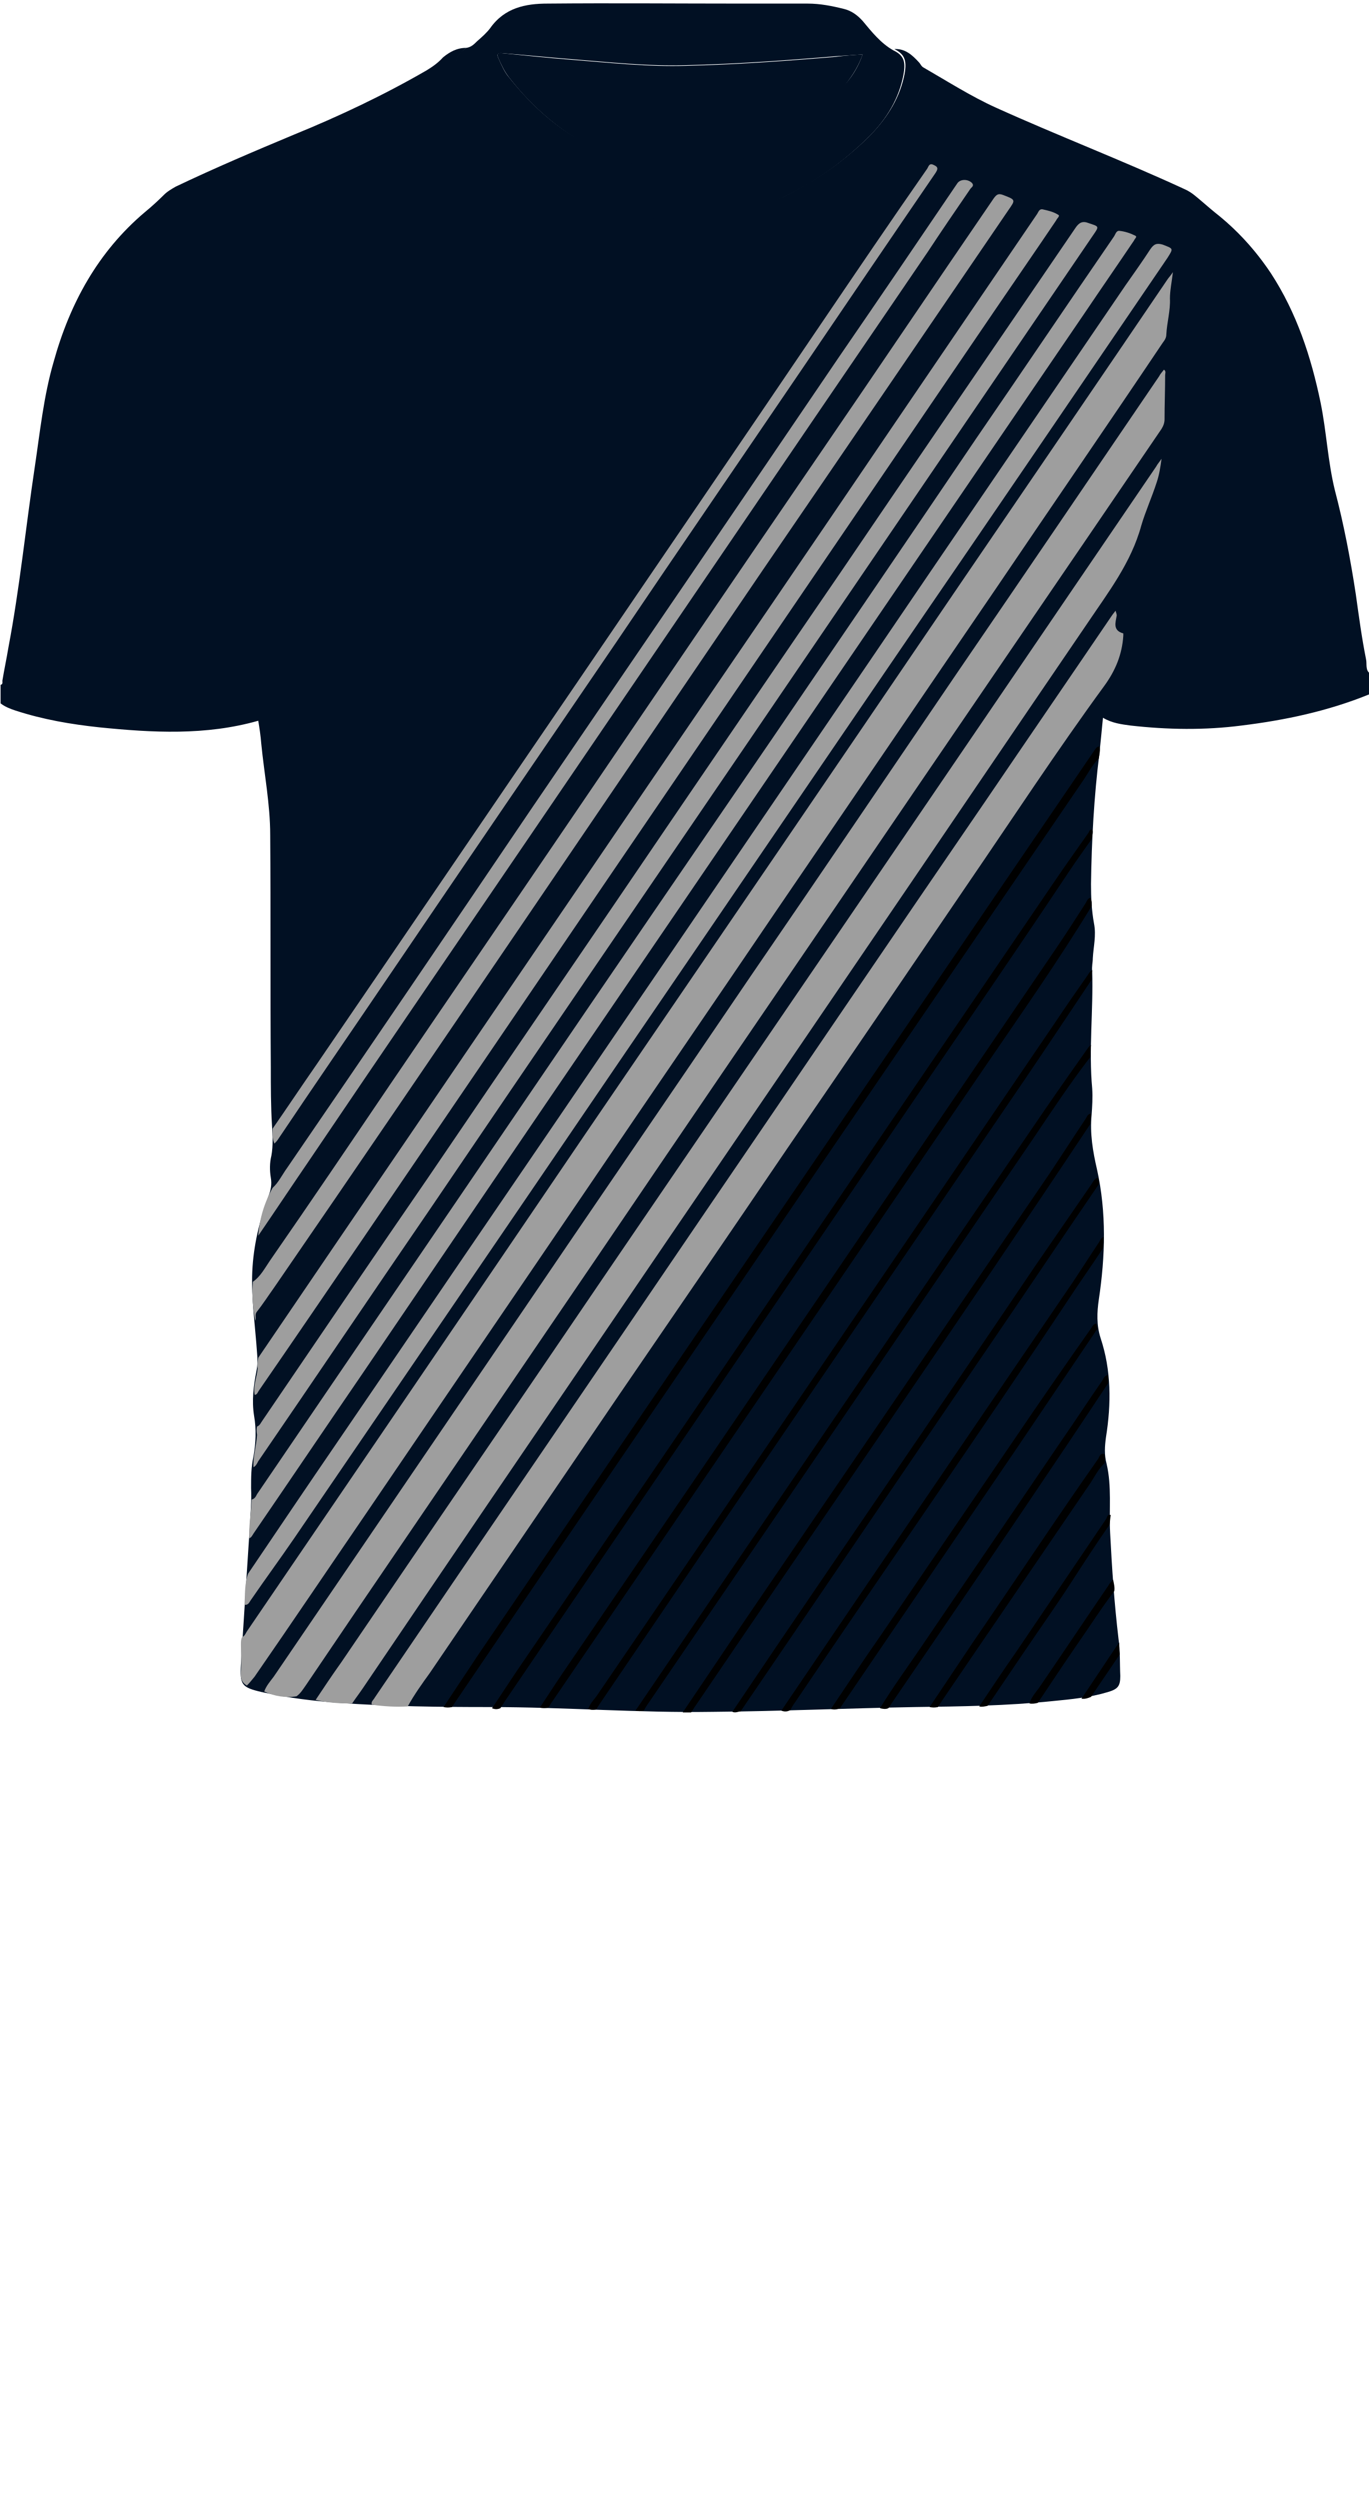 <!--?xml version="1.0" encoding="utf-8"?-->
<!-- Generator: Adobe Illustrator 24.2.3, SVG Export Plug-In . SVG Version: 6.00 Build 0)  -->
<svg version="1.1" id="Camada_1" xmlns="http://www.w3.org/2000/svg" xmlns:xlink="http://www.w3.org/1999/xlink" x="0px" y="0px" viewBox="0 0 229 418" style="enable-background:new 0 0 229 418;" xml:space="preserve">
<style type="text/css">
	.st0{fill:#FD0202;}
	.st1{fill:#D970DB;}
	.st2{fill:#70EE02;}
</style>
<g onclick="select(this)" class="" id="gola-primaria" fill="#011023">
	<path d="M78,8c0.8-0.1,1.3-0.6,1.8-1.1c0.8-0.7,1.6-1.4,2.2-2.2c2.4-3.4,5.9-4.1,9.6-4.1c10.8-0.1,21.7,0,32.5,0
		c3.7,0,7.4,0,11,0c2.1,0,4.1,0.4,6.1,0.9c1.2,0.3,2.2,1,3.1,2c1.5,1.8,3,3.7,5.1,4.9c1.9,0.9,2.2,2,1.6,4.7c-0.9,4-3.1,7.3-6,10.1
		c-3.2,3.1-6.7,5.8-10.6,8c-2.5,1.4-5,2.6-7.6,3.6c-4.9,1.8-10,2.5-15.3,2.1c-6.9-0.5-13.4-2.4-19.3-6.2c-4.7-3-9.1-6.2-12.5-10.7
		c-1.6-2.1-2.7-4.4-3.4-7C75.9,10.5,76.2,9.2,78,8z M144.3,9.1c-1.6,0.1-3.1,0.2-4.5,0.3c-8.3,0.7-16.6,1.3-25,1.5
		c-6.4,0.2-12.8-0.5-19.1-1C91.8,9.6,88,9.2,84.1,8.9C83.3,8.8,83,9,83.4,9.8c0.5,1.1,1,2.3,1.8,3.2c3.9,4.9,8.5,9,14.2,11.7
		c5.4,2.7,11.2,4.2,17.3,3.4c9.8-1.2,17.7-6,24.1-13.4C142.3,13.2,143.5,11.4,144.3,9.1z"></path>
</g>
<g onclick="select(this)" class="" id="estampa-primaria" fill="#011023">
	<path d="M229,116.1c-6.9,2.8-14,4.3-21.3,5.2c-6.2,0.8-12.4,0.7-18.6,0c-1.5-0.2-3.1-0.4-4.6-1.3c-0.2,2.1-0.4,4.1-0.6,6
		c-0.9,7.2-1.3,14.5-1.4,21.8c0,2.2,0.1,4.4,0.5,6.6c0.4,2-0.1,3.9-0.2,5.8c0,0.7-0.2,1.4-0.1,2.2c0.2,6.5-0.6,13.1,0,19.6
		c0.1,1.5,0,3-0.1,4.4c-0.3,3.1,0.2,6.1,0.9,9.1c1.6,7.2,1.4,14.5,0.3,21.8c-0.3,2.1-0.4,4.2,0.3,6.4c1.8,5.4,1.8,11,0.9,16.6
		c-0.2,1.5-0.3,2.9,0.1,4.4c0.9,3.8,0.4,7.7,0.6,11.6c0.3,5.9,0.7,11.8,1.4,17.7c0.3,2,0.2,4.1,0.3,6.2c0,1.7-0.4,2.2-2.1,2.7
		c-3,0.9-6.1,1.2-9.2,1.5c-7.7,0.8-15.4,0.9-23.1,1c-11.2,0.2-22.5,0.7-33.7,0.8c-12.5,0.2-24.9-0.8-37.4-0.8
		c-8.4,0-16.8-0.1-25.2-0.7c-4.1-0.3-8.3-0.8-12.4-1.7c-0.2,0-0.3-0.1-0.5-0.1c-3.4-0.8-3.7-1.2-3.5-4.7c0.5-7.7,1-15.5,1.5-23.2
		c0.1-2.1,0.3-4.1,0.2-6.2c0-1.8,0-3.5,0.4-5.3c0.4-2.3,0.5-4.5,0.1-6.8c-0.4-2.5-0.1-5,0.4-7.5c0.2-1,0.2-2,0.1-3
		c-0.3-4.5-1-9.1-0.8-13.6c0.2-4.4,1.2-8.5,2.7-12.6c0.4-1,0.6-2,0.4-3.1c-0.2-1.2-0.2-2.5,0.1-3.7c0.3-1.7,0.2-3.3,0.1-5
		c-0.2-3.3-0.2-6.5-0.2-9.8c-0.1-12.9,0-25.9-0.1-38.8c0-5.1-1-10.2-1.5-15.3c-0.1-1.3-0.3-2.6-0.5-3.8c-8.8,2.5-17.7,2-26.6,1.1
		c-4.7-0.5-9.4-1.3-14-2.8c-0.9-0.3-1.7-0.6-2.5-1.2c0-1,0-2.1,0-3.1c0.4-0.1,0.3-0.4,0.3-0.7c0.3-1.8,0.7-3.7,1-5.5
		c1.9-10,2.9-20.1,4.4-30.1c0.9-6,1.5-12,3.2-17.8c2.7-9.7,7.4-18.3,15.2-24.9c1.1-0.9,2.2-1.9,3.2-2.9c0.6-0.6,1.3-1,2-1.4
		c6.5-3.1,13.1-5.9,19.8-8.7c7.6-3.1,15-6.6,22.1-10.7c1-0.6,2-1.3,2.8-2.2C75.2,8.7,76.4,8,78,8c-1.7,1.3-2.1,2.5-1.5,4.8
		c0.7,2.5,1.8,4.8,3.4,7c3.3,4.5,7.8,7.8,12.5,10.7c5.9,3.7,12.4,5.7,19.3,6.2c5.2,0.4,10.3-0.4,15.3-2.1c2.7-1,5.2-2.2,7.6-3.6
		c3.9-2.2,7.4-4.9,10.6-8c2.8-2.8,5.1-6.1,6-10.1c0.6-2.7,0.2-3.8-1.6-4.7c1.8-0.1,3,1,4.1,2.2c0.3,0.3,0.4,0.7,0.8,0.9
		c4,2.3,7.9,4.8,12.1,6.7c10.4,4.7,21.1,8.8,31.5,13.6c0.7,0.3,1.3,0.7,1.9,1.2c1.1,0.9,2.1,1.8,3.2,2.7c3.7,2.9,6.8,6.3,9.4,10.2
		c4.3,6.6,6.7,13.9,8.3,21.6c1,4.9,1.2,9.8,2.4,14.7c1.5,5.7,2.6,11.5,3.5,17.4c0.5,3.6,1,7.3,1.7,10.8c0.2,0.8-0.2,1.9,0.8,2.5
		C229,113.7,229,114.9,229,116.1z"></path>
	<path d="M144.3,9.1c-0.8,2.3-2.1,4.1-3.5,5.8c-6.4,7.4-14.3,12.2-24.1,13.4c-6.1,0.7-11.8-0.8-17.3-3.4C93.8,22,89.1,18,85.2,13
		c-0.8-1-1.3-2.1-1.8-3.2c-0.4-0.9-0.1-1,0.7-0.9c3.9,0.4,7.7,0.8,11.6,1.1c6.4,0.5,12.7,1.2,19.1,1c8.3-0.2,16.7-0.8,25-1.5
		C141.3,9.3,142.7,9.2,144.3,9.1z"></path>
</g>
<g onclick="select(this)" class="" id="estampa-secundaria" fill="#9e9e9e">
	<path d="M40.5,273.7c0.5-0.2,0.6-0.7,0.9-1.1c18.8-27.6,37.7-55.3,56.5-83c21.1-30.9,42.2-61.8,63.2-92.7
		c11.4-16.7,22.8-33.4,34.2-50.2c0.2-0.3,0.5-0.6,0.9-1.2c-0.2,1.7-0.5,3.1-0.5,4.4c0.1,2-0.5,4-0.6,6c0,0.6-0.3,1-0.6,1.4
		C185.3,71,176,84.5,166.8,98.1c-12.3,18-24.6,36.1-36.9,54.1c-10.5,15.5-21.1,30.9-31.6,46.4c-12.3,18.1-24.6,36.1-36.9,54.2
		c-6.3,9.2-12.5,18.4-18.8,27.5c-0.4,0.5-0.8,1-1.3,1.5c-0.9-0.5-1.1-1.3-1-2.2c0.1-1.5,0-3.1,0-4.7
		C40.3,274.5,40.3,274.1,40.5,273.7z"></path>
	<path d="M44.2,282.8c0.3-0.9,1-1.7,1.6-2.5c13-19.1,26.1-38.3,39.1-57.4c13.5-19.9,27.1-39.7,40.6-59.6
		c11.6-16.9,23.1-33.9,34.6-50.8c11.3-16.5,22.5-33,33.8-49.6c0.2-0.4,0.5-0.7,0.8-1.1c0.4,0.3,0.2,0.6,0.2,0.9
		c0,2.5-0.1,4.9-0.1,7.4c0,0.6-0.2,1.1-0.5,1.6c-17.5,25.7-35.1,51.4-52.6,77.1c-14,20.5-28,41-41.9,61.5
		c-13.5,19.8-26.9,39.5-40.4,59.3c-2.7,4-5.5,8.1-8.2,12.1c-0.5,0.7-0.9,1.4-1.6,1.9C47.8,283.9,45.9,283.6,44.2,282.8z"></path>
	<path d="M52.8,284.2c1.4-2.1,2.8-4.2,4.3-6.3c14.8-21.8,29.7-43.5,44.5-65.3c16.7-24.5,33.4-48.9,50.1-73.4
		c13.9-20.4,27.8-40.8,41.7-61.2c0.2-0.4,0.5-0.7,0.9-1.3c-0.2,1.5-0.4,2.7-0.8,3.9c-0.8,2.5-1.9,4.9-2.6,7.3
		c-1.7,6.2-5.5,11.1-9,16.3c-13.1,19.2-26.1,38.4-39.2,57.6c-13.6,20-27.3,40-40.9,60c-13.7,20.1-27.4,40.2-41,60.3
		c-0.6,0.9-1.3,1.8-1.9,2.7C56.8,284.8,54.8,284.7,52.8,284.2z"></path>
	<path d="M62.2,285c-0.2-0.5,0.3-0.8,0.5-1.2c18.4-27.1,36.9-54.1,55.3-81.2c15.7-23,31.3-46,47-68.9
		c7-10.3,14-20.5,21-30.8c0.2-0.3,0.4-0.5,0.6-0.8c0.1,0.3,0.2,0.6,0.2,0.8c-0.2,1.2-0.7,2.5,1.1,3c0,0,0,0.3,0,0.4
		c-0.2,3.1-1.3,5.8-3.2,8.4c-7.9,10.8-15.3,22.1-22.9,33.2c-10,14.7-20,29.4-30.1,44.1c-9.3,13.7-18.6,27.3-28,41
		c-10.6,15.6-21.2,31.1-31.8,46.7c-1.3,1.8-2.6,3.6-3.7,5.6C66.2,285.4,64.2,285.3,62.2,285z"></path>
	<path d="M41.5,263.1c5-7.4,10-14.8,15-22.1c9.3-13.6,18.6-27.3,27.9-40.9c9.3-13.6,18.6-27.3,27.9-40.9
		c9.2-13.5,18.4-27,27.6-40.5c6.9-10.1,13.8-20.3,20.7-30.4c9.2-13.5,18.4-27,27.6-40.5c1.4-2,2.9-4.1,4.2-6.1
		c0.6-0.9,1.1-1.1,2.1-0.8c1.8,0.7,1.8,0.6,0.8,2.2c-14.5,21.3-29,42.6-43.6,63.9c-16.2,23.7-32.4,47.5-48.6,71.2
		c-17.9,26.3-35.9,52.6-53.9,79c-2.4,3.5-4.9,6.9-7.3,10.4c-0.2,0.3-0.4,0.8-1,0.7C41,266.5,40.9,264.8,41.5,263.1z"></path>
	<path d="M42.1,250.7c0.5-0.1,0.7-0.5,0.9-0.9c15.1-22.2,30.2-44.3,45.3-66.5c13.6-20,27.3-40,41-60
		c11.3-16.6,22.7-33.3,34-50c7.7-11.2,15.3-22.5,23-33.7c0.3-0.4,0.4-1.1,1-1c0.9,0.1,1.8,0.4,2.6,0.8c0.4,0.2-0.1,0.5-0.2,0.8
		c-2.7,4-5.4,7.9-8.1,11.9c-13.1,19.2-26.1,38.3-39.2,57.5c-13.5,19.8-27,39.6-40.5,59.4c-13.8,20.2-27.5,40.4-41.3,60.7
		c-6.1,8.9-12.1,17.8-18.2,26.7c-0.2,0.3-0.3,0.6-0.7,0.8C41.6,255,42,252.9,42.1,250.7z"></path>
	<path d="M43,238.5c0.5-0.2,0.6-0.6,0.9-1c9.2-13.5,18.4-27.1,27.7-40.6c13.5-19.9,27.1-39.7,40.6-59.6
		c9.4-13.8,18.8-27.6,28.2-41.3c11.2-16.5,22.5-33,33.7-49.4c1.9-2.8,3.9-5.7,5.8-8.5c0.6-0.9,1.2-1.2,2.2-0.8
		c1.8,0.6,1.8,0.5,0.7,2.1c-19,27.9-38,55.8-57,83.7c-18,26.4-36,52.7-53.9,79.1c-9.6,14-19.1,28.1-28.7,42.1
		c-0.2,0.4-0.4,0.8-0.8,1c-0.1-1.8,0.5-3.6,0.6-5.4C42.9,239.3,42.9,238.9,43,238.5z"></path>
	<path d="M43.2,227c8.5-12.5,17-25,25.6-37.6c13.2-19.4,26.4-38.7,39.6-58.1c13.6-19.9,27.2-39.8,40.7-59.7
		c8.1-11.9,16.2-23.8,24.3-35.7c0.3-0.4,0.4-1,1-0.9c0.9,0.2,1.8,0.4,2.6,0.9c0.4,0.2-0.2,0.6-0.3,0.9c-3.3,4.9-6.7,9.8-10.1,14.8
		c-17.3,25.4-34.6,50.8-51.9,76.2c-18,26.4-36,52.9-54,79.3c-5.8,8.5-11.6,17-17.4,25.4c-0.2,0.3-0.3,0.7-0.7,0.7
		c-0.3-1.5,0.4-3,0.5-4.4C43,228.2,43.1,227.6,43.2,227z"></path>
	<path d="M42.3,214.3c1.3-0.9,2-2.3,2.9-3.6c6.8-9.8,13.5-19.7,20.2-29.6c10-14.7,20-29.3,30-44
		c13.8-20.3,27.6-40.6,41.5-60.9c9.8-14.3,19.5-28.7,29.3-43c0.5-0.7,0.8-0.9,1.6-0.6c2.1,0.8,2.1,0.8,0.9,2.5
		c-13.7,20.1-27.4,40.2-41.1,60.2c-13.6,20-27.2,40-40.8,60c-13.6,20-27.2,40-40.9,59.9c-1,1.4-1.9,2.8-3,4.2
		c-0.3,0.5,0,0.9-0.2,1.4C42.3,218.8,42.1,216.5,42.3,214.3z"></path>
	<path d="M45.6,198.6c1-0.9,1.6-2.2,2.4-3.3c13.7-20,27.3-40,40.9-60.1c17.2-25.2,34.4-50.4,51.5-75.6
		c6.6-9.6,13.2-19.3,19.7-28.9c0.5-0.8,1.8-0.8,2.5-0.1c0.4,0.5-0.1,0.7-0.3,1c-2.4,3.5-4.8,7-7.1,10.5c-8.5,12.5-17,24.9-25.5,37.4
		c-13.7,20.1-27.3,40.1-41,60.2c-12.4,18.2-24.8,36.3-37.1,54.5c-2.8,4.1-5.6,8.3-8.4,12.4C43.4,203.8,44.2,201.1,45.6,198.6z"></path>
	<path d="M45.6,188.7c2.5-3.6,4.9-7.2,7.4-10.8c14.5-21.2,28.9-42.4,43.4-63.6c13.6-20,27.3-40,40.9-60.1
		c5.9-8.7,11.8-17.4,17.8-26c0.2-0.3,0.3-0.9,0.9-0.7c0.7,0.3,1.1,0.5,0.5,1.4c-7.4,10.8-14.8,21.7-22.2,32.6
		c-10.4,15.3-20.9,30.6-31.3,46c-12.9,18.9-25.8,37.8-38.7,56.8c-5.9,8.7-11.9,17.4-17.8,26.2c-0.2,0.3-0.4,0.5-0.6,0.7
		C45.5,190.3,45.6,189.5,45.6,188.7z"></path>
</g>
<g onclick="select(this)" class="" id="estampa-terciaria" fill="#000000">
	<path d="M183.8,126.8c-1.2,1.2-1.9,2.7-2.9,4.1c-15.2,22.3-30.4,44.5-45.6,66.8c-19.6,28.8-39.3,57.6-58.9,86.5
		c-0.3,0.4-0.5,0.8-0.8,1.2c-0.5,0.1-0.9,0.1-1.4,0c1.9-2.9,3.8-5.7,5.7-8.6c24.9-36.6,49.8-73.1,74.7-109.6
		c7.9-11.6,15.8-23.2,23.8-34.9c1.5-2.2,3-4.4,4.5-6.6c0.3-0.4,0.5-0.9,1-0.9C184.1,125.4,183.9,126.1,183.8,126.8z"></path>
	<path d="M182.6,140.3c-1.2,1.7-2.5,3.5-3.7,5.3c-11.2,16.8-22.7,33.4-34.1,50.2c-20.1,29.6-40.3,59.1-60.4,88.7
		c-0.2,0.4-0.5,0.7-0.7,1.1c-0.5,0.2-0.9,0.2-1.4,0c1.5-2.2,2.9-4.4,4.4-6.6c29.9-43.8,59.7-87.6,89.6-131.5
		c1.9-2.8,3.9-5.6,5.8-8.3c0.1-0.2,0.2-0.6,0.6-0.5C182.9,139.1,182.7,139.7,182.6,140.3z"></path>
	<path d="M182.6,151.5c-5.6,9.2-11.8,18-17.8,26.8c-24.1,35.3-48.2,70.7-72.3,106c-0.3,0.4-0.5,0.8-0.8,1.2
		c-0.5,0.1-0.9,0.1-1.4,0c1.7-2.6,3.4-5.2,5.2-7.8c27.1-39.7,54.1-79.4,81.2-119.2c1.7-2.5,3.3-5,4.9-7.5c0.2-0.3,0.3-0.8,0.8-0.9
		C182.7,150.7,182.6,151.1,182.6,151.5z"></path>
	<path d="M182.6,163.8c-3.8,5.7-7.6,11.4-11.4,17c-23.6,34.6-47.2,69.2-70.7,103.8c-0.3,0.4-0.5,0.8-0.8,1.2
		c-0.4,0.1-0.9,0.1-1.3-0.1c0.3-0.8,0.8-1.4,1.3-2c25.6-37.5,51.2-75.1,76.7-112.6c1.8-2.7,3.6-5.3,5.5-8c0.2-0.3,0.4-0.7,0.8-0.9
		C182.6,162.8,182.6,163.3,182.6,163.8z"></path>
	<path d="M182.4,176.7c-3.4,4.4-6.5,9.1-9.6,13.7c-21.4,31.4-42.9,62.9-64.3,94.3c-0.3,0.4-0.6,0.9-0.8,1.3
		c-0.5,0.1-0.9,0.1-1.4,0c3-4.4,5.9-8.7,8.9-13.1c19.8-29.1,39.7-58.3,59.6-87.4c2.4-3.5,4.8-6.9,7.2-10.3c0.1-0.2,0.3-0.3,0.5-0.5
		C182.4,175.5,182.4,176.1,182.4,176.7z"></path>
	<path d="M182.4,187.9c-21.7,32.6-44,64.8-66,97.2c-0.3,0.4-0.5,0.8-0.8,1.2c-0.5,0-1,0-1.4,0c3.4-5,6.8-10.1,10.2-15.1
		c17-25,34.1-50,51.1-74.9c2-3,4-6.1,6-9.1c0.3-0.4,0.4-1,1-1C182.4,186.8,182.4,187.3,182.4,187.9z"></path>
	<path d="M183.8,198c-6.3,9.2-12.5,18.5-18.8,27.7c-13.7,20.1-27.4,40.3-41.1,60.4c-0.5,0.1-0.9,0.3-1.4,0.1
		c2.7-4,5.4-8,8.1-12c14.2-20.9,28.5-41.7,42.6-62.6c3.1-4.5,6.2-9,9.3-13.5c0.3-0.4,0.5-1,1.1-1.2
		C183.8,197.3,183.9,197.6,183.8,198z"></path>
	<path d="M184.5,208.7c-1.9,2.9-3.9,5.7-5.8,8.6c-15,22.6-30.5,44.8-45.7,67.3c-0.3,0.4-0.6,0.9-0.8,1.3
		c-0.5,0.3-1,0.3-1.5,0.1c5.1-7.5,10.1-14.9,15.2-22.4c11.2-16.4,22.4-32.9,33.6-49.3c1.4-2.1,2.8-4.3,4.2-6.4
		c0.3-0.4,0.4-0.9,0.9-1.1C184.6,207.5,184.6,208.1,184.5,208.7z"></path>
	<path d="M183.6,222.1c-4.6,6.8-9.1,13.5-13.7,20.3c-9.8,14.4-19.6,28.8-29.4,43.2c-0.5,0.2-1,0.3-1.5,0.1
		c2.7-4,5.4-8.1,8.2-12.1c7.5-11,15-22,22.5-33c4.2-6.2,8.5-12.4,12.8-18.5c0.2-0.3,0.4-0.8,0.9-0.8
		C183.4,221.6,183.5,221.9,183.6,222.1z"></path>
	<path d="M185.4,231.2c-4.5,6.8-9,13.5-13.6,20.3c-7.4,11-14.9,21.9-22.4,32.9c-0.3,0.4-0.5,0.8-0.8,1.2
		c-0.5,0.2-0.9,0.1-1.4,0c2.2-3.6,4.7-7,7-10.4c7.8-11.5,15.6-22.9,23.4-34.4c2.3-3.3,4.5-6.7,6.8-10c0.2-0.4,0.4-0.8,0.9-0.9
		C185.3,230.3,185.4,230.7,185.4,231.2z"></path>
	<path d="M184.8,244.6c-1,0.9-1.6,2.1-2.3,3.2c-8.3,12.2-16.6,24.3-24.9,36.5c-0.2,0.4-0.5,0.7-0.7,1.1
		c-0.5,0.1-0.9,0.1-1.4,0c2.4-3.6,4.9-7.3,7.3-10.9c7-10.2,13.8-20.5,20.9-30.6c0.2-0.3,0.3-1,1-0.8
		C184.9,243.6,184.8,244.1,184.8,244.6z"></path>
	<path d="M185.6,254.9c-2.3,3.3-4.5,6.7-6.7,10.1c-2.4,3.7-4.9,7.2-7.4,10.9c-2.1,3.1-4.2,6.2-6.3,9.3
		c-0.5,0.1-0.9,0.2-1.4,0.1c2-3,4-6,6.1-9c5-7.4,10.1-14.9,15.1-22.3c0.2-0.3,0.2-0.9,0.8-0.7C185.7,253.8,185.7,254.3,185.6,254.9z
		"></path>
	<path d="M186.4,266c-2.2,2.9-4.1,5.9-6.2,8.9c-2.2,3.2-4.4,6.5-6.6,9.8c-0.4,0.1-0.9,0.2-1.4,0.1c0.3-1,1-1.8,1.6-2.6
		c3.9-5.7,7.7-11.4,11.6-17.1c0.2-0.4,0.5-0.7,0.8-1C186.3,264.7,186.5,265.3,186.4,266z"></path>
	<path d="M187.3,276.6c-1.6,2.4-3.2,4.7-4.8,7.1c-0.5,0.2-1,0.4-1.6,0.3c2.1-3.1,4.2-6.3,6.3-9.4
		C187.2,275.2,187.2,275.9,187.3,276.6z"></path>
</g>
</svg>
